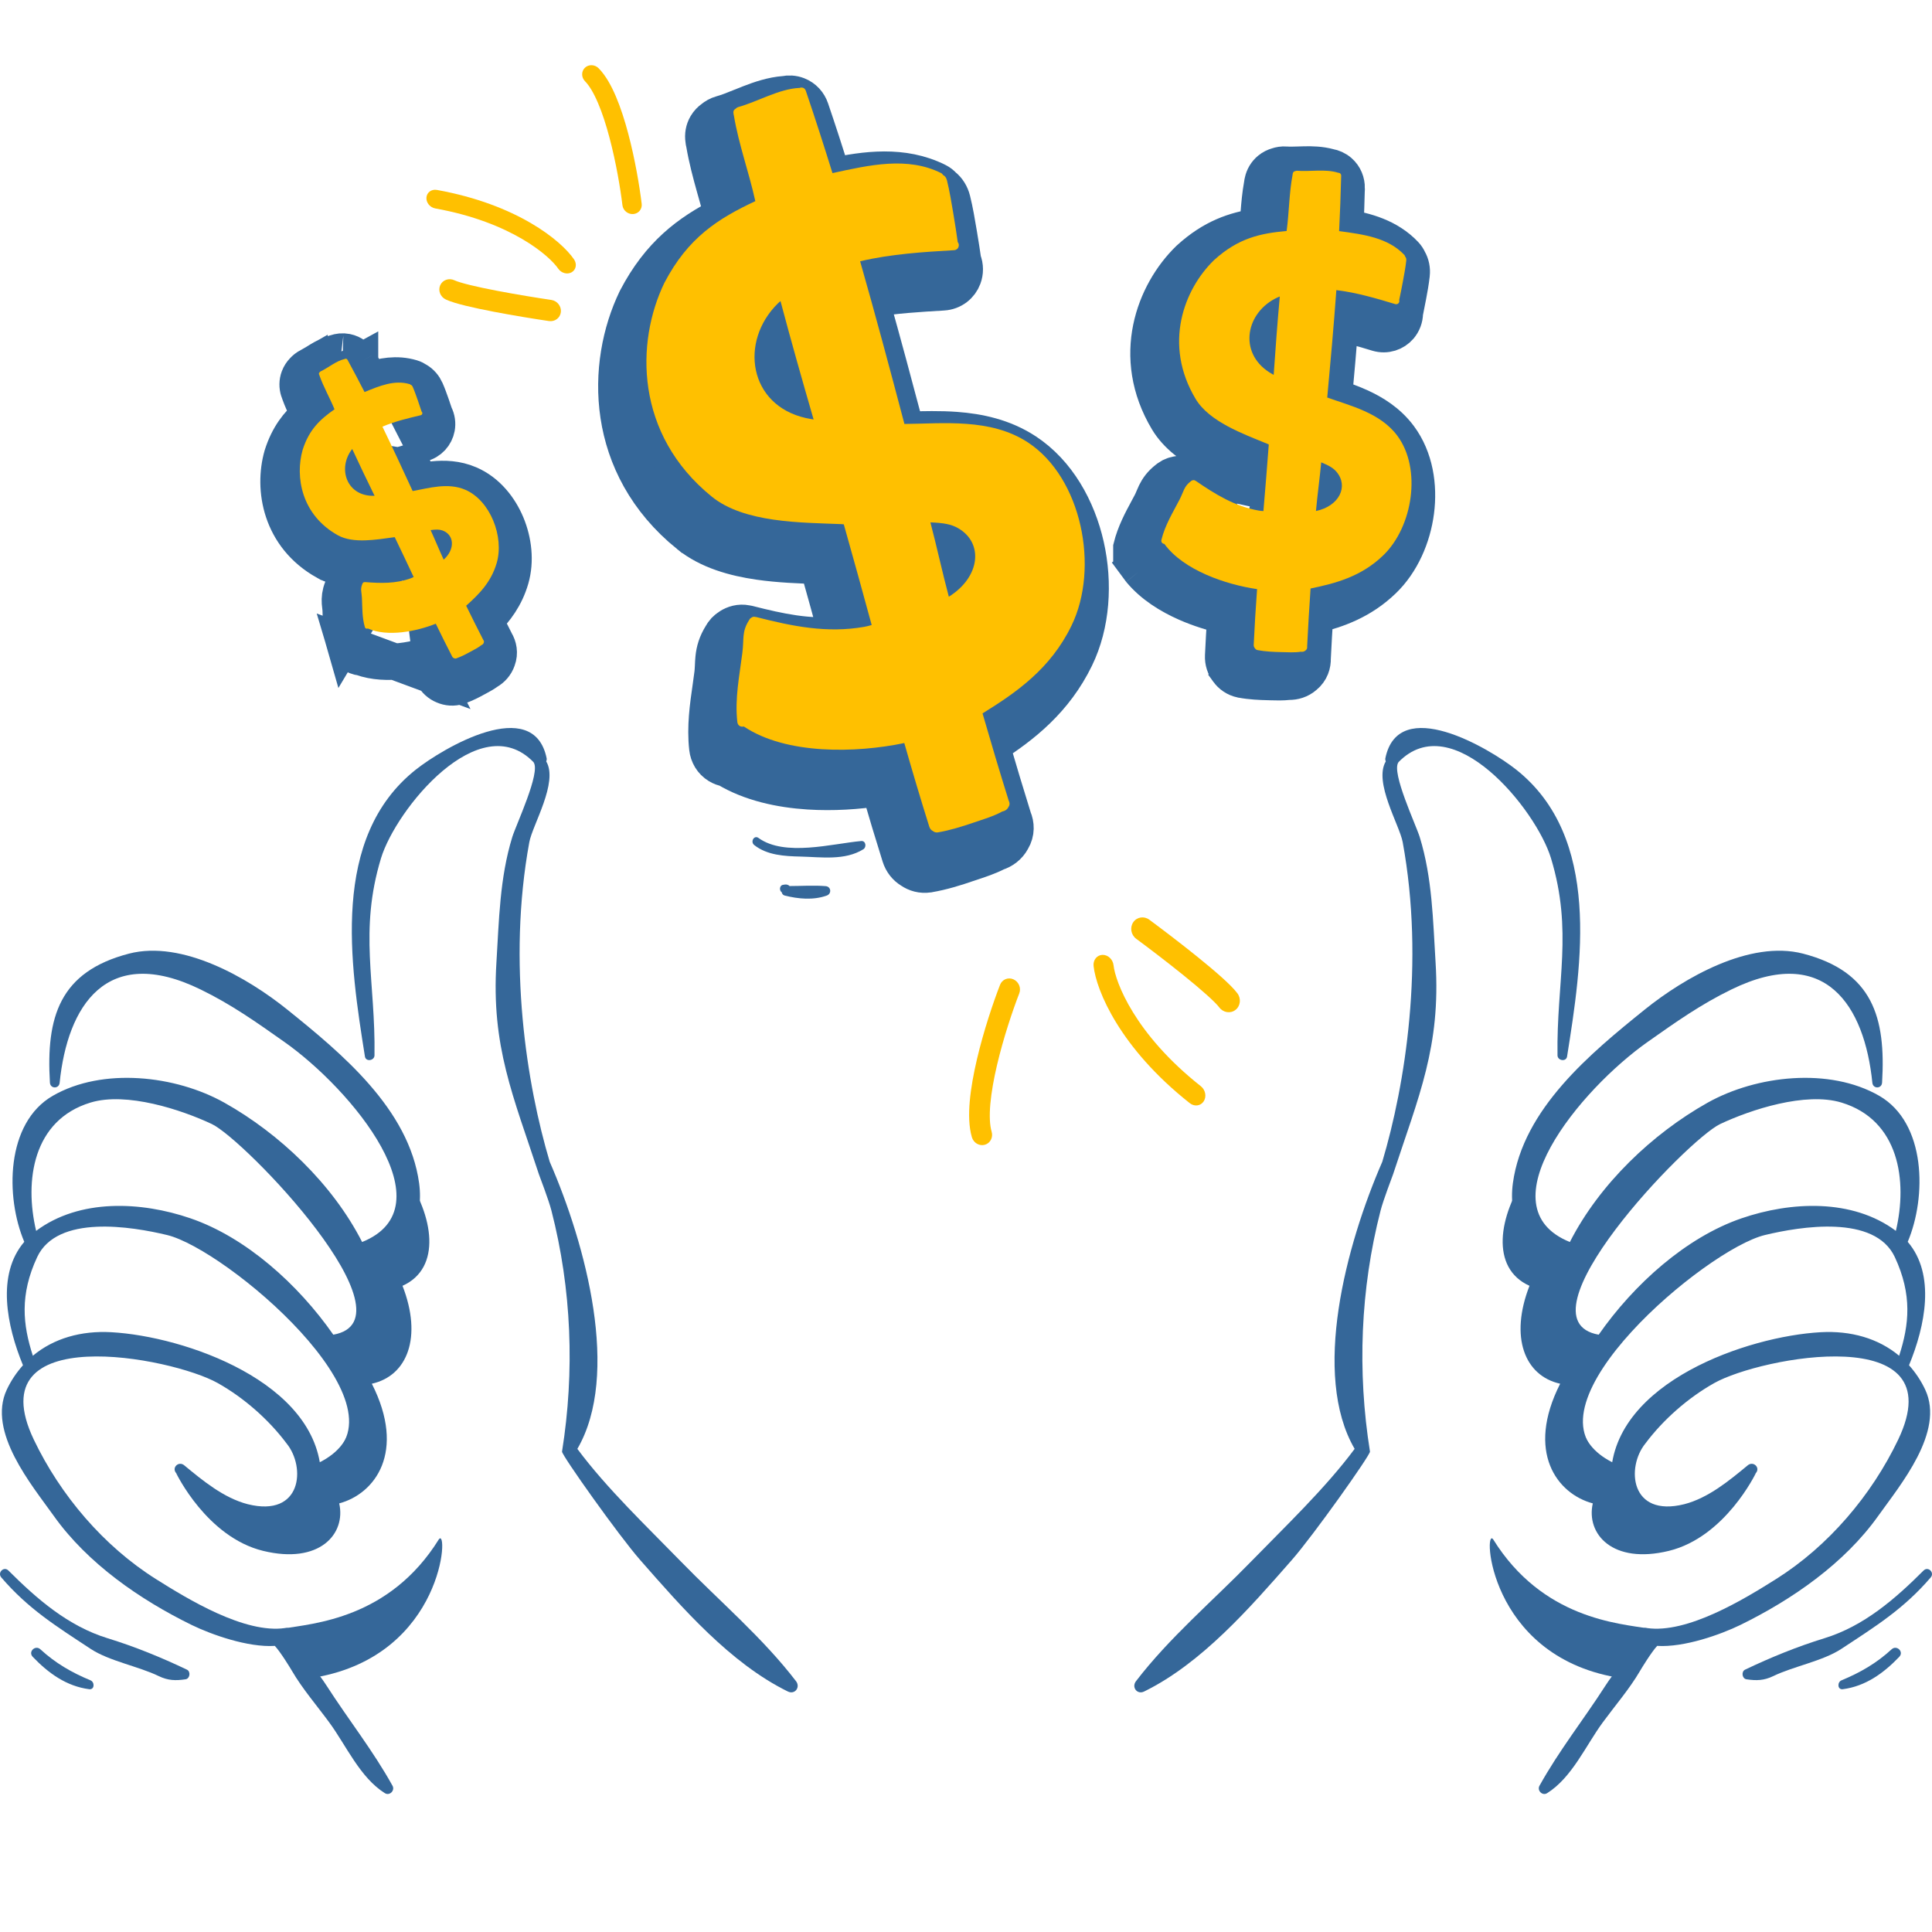 <svg width="160" height="160" viewBox="0 0 160 160" fill="none" xmlns="http://www.w3.org/2000/svg">
<path d="M71.323 69.65C68.918 69.868 64.99 70.969 62.814 69.395C62.449 69.132 62.123 69.713 62.459 69.981C63.528 70.83 64.975 70.907 66.291 70.937C68.02 70.978 69.961 71.285 71.498 70.333C71.781 70.159 71.709 69.615 71.323 69.65Z" fill="#356799"/>
<path d="M68.376 73.386C67.389 73.305 66.38 73.378 65.385 73.378C65.294 73.273 65.134 73.235 64.999 73.255L64.842 73.279C64.552 73.324 64.519 73.749 64.738 73.893C64.771 74.018 64.835 74.128 64.982 74.164C66.107 74.449 67.359 74.565 68.469 74.167C68.891 74.014 68.834 73.421 68.376 73.386Z" fill="#356799"/>
<path d="M78.247 47.889L78.235 47.84C78.226 47.803 78.218 47.767 78.209 47.73C78.226 47.782 78.238 47.835 78.247 47.889ZM63.087 30.639C63.413 31.816 63.743 32.989 64.076 34.159C63.534 33.651 63.209 33.018 63.068 32.352C62.955 31.814 62.957 31.228 63.087 30.639ZM75.049 35.586C74.097 31.989 73.132 28.39 72.118 24.788C74.073 24.459 76.103 24.334 78.097 24.218L78.101 24.218C78.916 24.168 79.536 23.648 79.784 22.983C79.945 22.554 79.956 22.041 79.763 21.573C79.671 20.921 79.57 20.28 79.426 19.416L79.426 19.414C79.417 19.361 79.408 19.306 79.398 19.251C79.262 18.44 79.093 17.428 78.876 16.565L78.875 16.56C78.757 16.097 78.507 15.676 78.127 15.377C78.005 15.245 77.841 15.106 77.621 14.997C74.762 13.567 71.64 14.018 68.963 14.579C68.383 12.737 67.785 10.891 67.157 9.043C66.981 8.523 66.597 8.084 66.051 7.874C65.682 7.732 65.312 7.723 64.986 7.791C63.926 7.868 62.918 8.218 62.082 8.543C61.807 8.649 61.554 8.751 61.317 8.847C60.73 9.084 60.237 9.283 59.739 9.42L59.739 9.42L59.731 9.422C59.439 9.504 59.201 9.649 59.019 9.8C58.83 9.933 58.636 10.12 58.485 10.377C58.264 10.753 58.195 11.18 58.258 11.591C58.266 11.69 58.283 11.796 58.314 11.908C58.529 13.165 58.849 14.363 59.169 15.505C59.221 15.69 59.273 15.874 59.324 16.056C59.494 16.66 59.66 17.248 59.812 17.838C57.051 19.247 54.616 21.04 52.689 24.734L52.678 24.754L52.668 24.775C50.069 30.151 49.946 38.579 57.008 44.3L57.009 44.3C58.666 45.642 60.832 46.227 62.849 46.519C64.524 46.762 66.265 46.822 67.729 46.872C68.263 48.768 68.788 50.668 69.309 52.569C66.92 52.79 64.593 52.312 61.99 51.645L61.966 51.639L61.943 51.634C61.895 51.623 61.849 51.616 61.806 51.61C61.255 51.495 60.764 51.669 60.439 51.874C60.37 51.917 60.314 51.958 60.276 51.988C60.245 52.009 60.212 52.033 60.178 52.061C60.066 52.151 59.96 52.261 59.869 52.395C59.855 52.415 59.843 52.434 59.832 52.451C59.791 52.512 59.76 52.565 59.74 52.6C59.314 53.284 59.152 53.877 59.09 54.477C59.067 54.694 59.057 54.921 59.049 55.107C59.047 55.144 59.046 55.18 59.044 55.213C59.034 55.434 59.021 55.648 58.99 55.892L58.989 55.894C58.947 56.229 58.897 56.578 58.844 56.939C58.624 58.462 58.374 60.192 58.57 61.951C58.635 62.533 58.942 63.08 59.481 63.406C59.696 63.536 59.922 63.616 60.147 63.654C62.146 64.863 64.602 65.39 66.966 65.542C68.977 65.671 71.014 65.535 72.823 65.254C73.371 67.145 73.937 69.032 74.528 70.91C74.687 71.419 75.015 71.829 75.445 72.087C75.823 72.347 76.326 72.505 76.89 72.418L76.899 72.417L76.907 72.415C78.036 72.227 79.166 71.869 80.139 71.536L80.14 71.535C80.257 71.495 80.385 71.453 80.52 71.408C81.117 71.21 81.868 70.962 82.55 70.613C83.046 70.455 83.532 70.118 83.825 69.57C84.208 68.934 84.154 68.264 83.937 67.76C83.312 65.754 82.711 63.751 82.125 61.747C84.69 60.093 87.363 58.011 89.083 54.475C90.43 51.709 90.638 48.286 89.942 45.194C89.246 42.106 87.594 39.12 84.954 37.387C83.106 36.174 81.06 35.748 79.155 35.607C77.839 35.51 76.466 35.547 75.26 35.58C75.189 35.582 75.119 35.584 75.049 35.586ZM58.276 11.689C58.276 11.689 58.276 11.689 58.276 11.689L58.276 11.689Z" fill="#356799" stroke="#356799" stroke-width="3"/>
<path d="M78.578 49.417C78.087 47.59 77.535 45.086 77.053 43.262C78.142 43.301 78.78 43.415 79.342 43.739C81.468 44.955 81.199 47.779 78.578 49.417ZM66.742 34.621C62.006 33.562 61.208 28.287 64.422 25.126C64.492 25.058 64.566 24.999 64.637 24.933C65.51 28.224 66.44 31.497 67.38 34.74C67.167 34.7 66.952 34.668 66.742 34.621ZM83.52 66.828C83.642 66.649 83.624 66.464 83.536 66.303C82.782 63.892 82.065 61.485 81.37 59.081C84.178 57.341 86.996 55.391 88.734 51.819C91.075 47.015 89.579 39.561 85.13 36.641C82.027 34.603 78.08 35.089 74.9 35.109C73.714 30.615 72.514 26.126 71.232 21.638C73.794 21.031 76.505 20.866 79.01 20.72C79.397 20.697 79.506 20.27 79.314 20.044C79.214 19.314 79.109 18.636 78.947 17.663C78.802 16.806 78.635 15.781 78.421 14.93C78.361 14.693 78.238 14.557 78.095 14.492C78.057 14.437 78.028 14.377 77.951 14.339C75.159 12.943 72.016 13.664 68.942 14.336C68.235 12.066 67.508 9.795 66.736 7.525C66.646 7.257 66.405 7.205 66.213 7.283C66.207 7.283 66.203 7.279 66.195 7.281C64.492 7.366 62.732 8.427 61.137 8.866C61.062 8.887 60.99 8.936 60.931 8.997C60.808 9.062 60.711 9.181 60.741 9.367C60.745 9.385 60.749 9.404 60.752 9.422C60.75 9.469 60.755 9.508 60.775 9.553C61.176 11.973 62.017 14.225 62.552 16.658C59.483 18.098 56.984 19.66 55.019 23.428C52.643 28.342 52.562 35.958 58.952 41.134C61.639 43.308 66.325 43.271 69.669 43.405C69.74 43.406 69.808 43.418 69.879 43.421C70.663 46.196 71.431 48.977 72.189 51.761C71.983 51.823 71.777 51.875 71.573 51.912C68.482 52.457 65.601 51.862 62.618 51.098C62.594 51.093 62.576 51.098 62.552 51.094C62.45 51.054 62.337 51.077 62.234 51.147C62.206 51.163 62.184 51.182 62.16 51.202C62.143 51.219 62.122 51.219 62.106 51.242C62.1 51.252 62.096 51.261 62.09 51.271C62.067 51.299 62.051 51.328 62.035 51.359C61.415 52.334 61.632 52.873 61.477 54.082C61.235 55.995 60.845 57.843 61.061 59.785C61.097 60.117 61.369 60.228 61.599 60.164C65.11 62.517 70.893 62.37 74.89 61.536C75.551 63.855 76.237 66.165 76.959 68.461C77.015 68.641 77.126 68.759 77.257 68.823C77.362 68.909 77.5 68.96 77.661 68.936C78.661 68.769 79.692 68.445 80.653 68.117C81.431 67.849 82.269 67.607 83 67.207C83.228 67.165 83.424 67.033 83.52 66.828Z" fill="#FFC000"/>
<path fill-rule="evenodd" clip-rule="evenodd" d="M93.851 76.375C94.15 75.938 94.745 75.844 95.18 76.165C96.188 76.91 97.754 78.099 99.181 79.252C99.894 79.829 100.58 80.402 101.147 80.909C101.693 81.399 102.191 81.881 102.477 82.265C102.803 82.702 102.731 83.317 102.315 83.638C101.9 83.959 101.3 83.865 100.974 83.428C100.825 83.227 100.469 82.866 99.918 82.373C99.387 81.897 98.73 81.347 98.03 80.782C96.632 79.651 95.09 78.48 94.098 77.748C93.663 77.427 93.553 76.812 93.851 76.375Z" fill="#FFC000"/>
<path fill-rule="evenodd" clip-rule="evenodd" d="M91.295 79.079C91.751 79.061 92.165 79.446 92.219 79.938C92.37 81.319 93.966 85.627 99.448 89.955C99.832 90.258 99.939 90.818 99.686 91.207C99.434 91.595 98.918 91.664 98.534 91.361C92.759 86.802 90.79 82.045 90.566 80.003C90.512 79.511 90.838 79.097 91.295 79.079Z" fill="#FFC000"/>
<path fill-rule="evenodd" clip-rule="evenodd" d="M83.929 81.104C84.369 81.3 84.585 81.821 84.411 82.268C83.867 83.67 83.098 85.95 82.568 88.209C82.303 89.338 82.103 90.444 82.016 91.421C81.928 92.418 81.968 93.199 82.123 93.722C82.263 94.193 82.01 94.678 81.559 94.805C81.108 94.932 80.628 94.653 80.488 94.182C80.234 93.324 80.218 92.269 80.312 91.196C80.409 90.105 80.628 88.91 80.904 87.733C81.457 85.378 82.252 83.019 82.82 81.558C82.993 81.111 83.49 80.908 83.929 81.104Z" fill="#FFC000"/>
<path fill-rule="evenodd" clip-rule="evenodd" d="M46.448 25.844C46.395 26.327 45.954 26.66 45.463 26.588C44.325 26.421 42.543 26.134 40.89 25.817C40.063 25.658 39.261 25.49 38.583 25.324C37.929 25.164 37.317 24.989 36.92 24.802C36.467 24.588 36.26 24.059 36.458 23.62C36.655 23.181 37.182 22.998 37.635 23.211C37.842 23.309 38.286 23.447 38.945 23.609C39.581 23.765 40.35 23.926 41.161 24.081C42.782 24.392 44.536 24.674 45.655 24.839C46.146 24.911 46.501 25.361 46.448 25.844Z" fill="#FFC000"/>
<path fill-rule="evenodd" clip-rule="evenodd" d="M47.349 22.545C46.987 22.757 46.486 22.624 46.23 22.249C45.511 21.197 42.358 18.398 36.05 17.262C35.608 17.183 35.279 16.775 35.316 16.352C35.353 15.928 35.741 15.649 36.182 15.729C42.828 16.925 46.477 19.926 47.54 21.482C47.796 21.857 47.711 22.333 47.349 22.545Z" fill="#FFC000"/>
<path fill-rule="evenodd" clip-rule="evenodd" d="M52.44 17.727C51.999 17.759 51.599 17.43 51.547 16.993C51.382 15.623 51.019 13.445 50.472 11.387C50.199 10.358 49.884 9.376 49.531 8.548C49.172 7.703 48.803 7.087 48.451 6.731C48.135 6.41 48.13 5.908 48.44 5.611C48.751 5.313 49.259 5.332 49.576 5.653C50.153 6.237 50.622 7.084 51.008 7.994C51.402 8.919 51.74 9.981 52.025 11.054C52.595 13.199 52.97 15.453 53.142 16.88C53.194 17.317 52.88 17.696 52.44 17.727Z" fill="#FFC000"/>
<path d="M102.24 41.465C101.1 41.059 100.035 40.394 98.837 39.573L98.817 39.559L98.797 39.546C98.765 39.526 98.734 39.508 98.704 39.491C98.258 39.218 97.778 39.214 97.441 39.286C97.374 39.3 97.318 39.316 97.276 39.328C97.246 39.337 97.213 39.346 97.178 39.358C97.042 39.404 96.904 39.472 96.773 39.567C96.759 39.578 96.745 39.587 96.733 39.597C96.689 39.629 96.652 39.659 96.627 39.68C96.156 40.05 95.882 40.435 95.682 40.845C95.613 40.986 95.549 41.139 95.504 41.249C95.495 41.269 95.487 41.288 95.48 41.305C95.428 41.431 95.379 41.541 95.317 41.661L95.316 41.663C95.225 41.839 95.124 42.027 95.017 42.224C94.549 43.091 93.977 44.153 93.689 45.327C93.689 45.327 93.689 45.328 93.689 45.328L95.146 45.684M102.24 41.465L94.426 47.238M102.24 41.465C102.314 40.565 102.387 39.665 102.456 38.766C101.667 38.444 100.76 38.061 99.916 37.605C98.74 36.971 97.465 36.087 96.689 34.792L96.689 34.792C93.544 29.538 95.584 24.234 98.458 21.448L98.475 21.432L98.492 21.417C100.423 19.656 102.265 19.039 104.148 18.761C104.169 18.52 104.187 18.276 104.207 18.025C104.216 17.903 104.225 17.78 104.235 17.656C104.293 16.905 104.365 16.1 104.514 15.276C104.523 15.185 104.54 15.1 104.56 15.023C104.638 14.654 104.834 14.308 105.146 14.051C105.354 13.879 105.575 13.779 105.775 13.723C105.974 13.654 106.216 13.608 106.489 13.629L106.497 13.63L106.497 13.63C106.794 13.654 107.089 13.644 107.477 13.632C107.645 13.626 107.831 13.62 108.042 13.616C108.613 13.604 109.351 13.612 110.078 13.814C110.369 13.863 110.672 13.988 110.938 14.219C111.35 14.579 111.542 15.086 111.531 15.583L102.24 41.465ZM95.146 45.684C95.096 45.891 95.234 46.017 95.386 46.03M95.146 45.684C95.236 45.318 95.357 44.968 95.498 44.629C95.51 44.599 95.523 44.568 95.536 44.537L95.146 45.684ZM95.386 46.03L94.174 46.913C94.255 47.024 94.339 47.132 94.426 47.238M95.386 46.03L95.268 47.525C94.988 47.503 94.692 47.412 94.426 47.238M95.386 46.03C96.978 48.214 100.482 49.396 103.066 49.772M94.426 47.238C95.434 48.458 96.85 49.336 98.25 49.952C99.311 50.419 100.426 50.764 101.477 51.001M103.066 49.772L101.57 49.663C101.537 50.109 101.506 50.555 101.477 51.001M103.066 49.772L102.849 51.256C102.413 51.193 101.951 51.108 101.477 51.001M103.066 49.772C102.954 51.31 102.858 52.848 102.787 54.385L101.477 51.001M101.477 51.001C101.403 52.105 101.34 53.21 101.289 54.316C101.267 54.782 101.412 55.226 101.691 55.576M101.477 51.001L101.691 55.576M101.691 55.576C101.933 55.909 102.309 56.195 102.811 56.295L102.819 56.297L102.828 56.298C103.594 56.442 104.388 56.475 105.05 56.489L105.052 56.489C105.121 56.49 105.199 56.493 105.285 56.496C105.673 56.508 106.212 56.525 106.736 56.465C107.174 56.474 107.657 56.342 108.056 55.991C108.566 55.575 108.731 55.002 108.713 54.518C108.771 53.322 108.84 52.131 108.917 50.943C110.753 50.499 112.769 49.78 114.554 48.057C116.076 46.591 116.996 44.459 117.269 42.353C117.542 40.251 117.198 37.942 115.886 36.177C114.967 34.941 113.741 34.187 112.583 33.665C111.896 33.354 111.146 33.092 110.478 32.867C110.664 30.84 110.843 28.808 111.003 26.767C112.019 26.99 113.042 27.294 114.07 27.604L114.074 27.605C114.79 27.819 115.495 27.566 115.922 27.068C116.181 26.765 116.349 26.355 116.35 25.915C116.434 25.519 116.513 25.12 116.611 24.594L116.611 24.593C116.618 24.558 116.625 24.521 116.631 24.485C116.727 23.972 116.851 23.307 116.913 22.718L116.914 22.714C116.954 22.317 116.882 21.9 116.668 21.535C116.602 21.389 116.505 21.227 116.358 21.072C114.965 19.597 113.066 19.097 111.421 18.83C111.467 17.754 111.506 16.673 111.531 15.584C111.531 15.585 111.531 15.585 111.531 15.585L101.691 55.576ZM110.67 14.09L110.658 14.081C110.662 14.083 110.664 14.085 110.666 14.086C110.667 14.088 110.669 14.089 110.67 14.09Z" fill="#356799" stroke="#356799" stroke-width="3"/>
<path d="M31.843 47.655C31.314 47.687 30.738 47.661 30.077 47.609L30.053 47.608L30.029 47.606C30 47.605 29.972 47.605 29.945 47.605C29.446 47.592 29.05 47.816 28.81 48.03C28.763 48.072 28.725 48.11 28.697 48.14C28.677 48.16 28.656 48.183 28.634 48.207C28.539 48.316 28.452 48.446 28.386 48.597C28.381 48.608 28.377 48.618 28.373 48.627C28.355 48.668 28.342 48.703 28.332 48.729C28.157 49.17 28.12 49.555 28.145 49.922C28.153 50.043 28.17 50.17 28.18 50.246C28.182 50.259 28.183 50.27 28.184 50.28C28.195 50.364 28.202 50.427 28.205 50.497L28.205 50.498C28.211 50.614 28.214 50.743 28.218 50.882C28.236 51.53 28.261 52.411 28.504 53.248L31.843 47.655ZM31.843 47.655C31.742 47.442 31.64 47.23 31.539 47.017C31.064 47.078 30.537 47.132 30.02 47.147C29.107 47.174 27.976 47.091 26.985 46.54L26.984 46.54C23.197 44.432 22.579 40.453 23.35 37.745L23.356 37.723L23.363 37.701C23.868 36.112 24.666 35.114 25.574 34.331C25.562 34.306 25.55 34.281 25.538 34.255C25.503 34.182 25.467 34.107 25.43 34.031C25.217 33.586 24.985 33.088 24.791 32.548C24.761 32.478 24.737 32.41 24.719 32.346C24.612 32.009 24.609 31.632 24.744 31.271C24.832 31.035 24.963 30.849 25.098 30.709C25.226 30.564 25.4 30.416 25.63 30.306L25.637 30.302L25.637 30.303C25.787 30.232 25.919 30.149 26.119 30.025C26.217 29.964 26.33 29.893 26.469 29.809C26.793 29.614 27.261 29.346 27.811 29.2C28.067 29.109 28.366 29.072 28.686 29.134C29.201 29.236 29.6 29.565 29.824 29.974M31.843 47.655L33.482 37.105M33.482 37.105C33.919 38.026 34.348 38.947 34.773 39.867C35.135 39.799 35.523 39.735 35.894 39.698C36.773 39.61 37.82 39.632 38.863 40.084C40.35 40.726 41.388 42.055 41.96 43.429C42.534 44.807 42.734 46.449 42.31 47.922C41.869 49.456 41.019 50.546 40.172 51.396C40.463 51.983 40.758 52.568 41.059 53.153C41.289 53.533 41.416 54.067 41.204 54.632C41.049 55.081 40.74 55.4 40.404 55.595C40.092 55.821 39.749 56.004 39.534 56.119C39.489 56.143 39.45 56.164 39.417 56.182L39.416 56.183C39.029 56.396 38.533 56.656 38.006 56.841L37.998 56.844L37.99 56.847C37.54 56.999 37.103 56.946 36.754 56.794C36.367 56.639 36.047 56.349 35.85 55.97L33.482 37.105ZM33.482 37.105C33.942 36.977 34.42 36.863 34.911 36.748L34.915 36.747C35.601 36.584 36.062 36.041 36.177 35.428C36.243 35.075 36.195 34.679 36.009 34.329C35.93 34.085 35.845 33.839 35.734 33.523L35.734 33.522C35.726 33.499 35.717 33.475 35.709 33.451C35.595 33.13 35.44 32.69 35.273 32.314L35.271 32.309C35.127 31.988 34.884 31.691 34.55 31.494C34.429 31.411 34.278 31.33 34.094 31.275C32.842 30.9 31.626 31.144 30.63 31.48C30.367 30.978 30.098 30.476 29.824 29.974M29.824 29.974C29.824 29.975 29.824 29.976 29.825 29.976L28.508 30.694L29.824 29.974ZM28.505 53.249C28.642 53.718 28.984 54.149 29.507 54.352C29.65 54.408 29.794 54.442 29.936 54.457C30.999 54.837 32.159 54.862 33.182 54.751C33.824 54.681 34.458 54.551 35.049 54.388C35.312 54.917 35.578 55.444 35.85 55.969L28.505 53.249ZM28.454 29.143L28.439 29.142C28.444 29.142 28.447 29.142 28.449 29.143C28.453 29.143 28.458 29.144 28.454 29.143Z" fill="#356799" stroke="#356799" stroke-width="3"/>
<path d="M108.982 42.321C109.088 41.116 109.307 39.491 109.418 38.29C110.063 38.553 110.421 38.761 110.688 39.079C111.697 40.276 110.916 41.913 108.982 42.321ZM105.124 30.837C102.512 29.161 103.192 25.817 105.816 24.625C105.873 24.6 105.93 24.581 105.987 24.557C105.789 26.724 105.629 28.895 105.481 31.048C105.362 30.977 105.24 30.911 105.124 30.837ZM108.126 53.861C108.238 53.78 108.268 53.665 108.251 53.549C108.328 51.936 108.426 50.333 108.536 48.737C110.604 48.309 112.725 47.757 114.553 45.993C117.013 43.623 117.752 38.819 115.722 36.087C114.307 34.182 111.83 33.608 109.916 32.921C110.19 29.962 110.455 27.003 110.671 24.026C112.343 24.225 114.007 24.721 115.543 25.183C115.781 25.255 115.94 25.022 115.874 24.844C115.975 24.384 116.061 23.953 116.177 23.334C116.278 22.788 116.403 22.135 116.461 21.577C116.477 21.421 116.433 21.313 116.362 21.243C116.351 21.201 116.347 21.159 116.309 21.119C114.939 19.668 112.893 19.41 110.9 19.139C110.974 17.621 111.036 16.098 111.071 14.564C111.075 14.384 110.942 14.3 110.81 14.305C110.806 14.303 110.805 14.3 110.8 14.299C109.758 13.976 108.468 14.227 107.414 14.14C107.365 14.137 107.311 14.15 107.262 14.174C107.174 14.185 107.089 14.236 107.066 14.354C107.065 14.366 107.063 14.378 107.061 14.389C107.05 14.418 107.044 14.442 107.046 14.473C106.755 16.015 106.766 17.551 106.553 19.13C104.394 19.321 102.55 19.71 100.542 21.541C98.037 23.97 96.315 28.525 99.016 33.037C100.152 34.932 102.974 35.939 104.953 36.754C104.995 36.77 105.033 36.792 105.075 36.809C104.937 38.648 104.787 40.487 104.631 42.325C104.493 42.317 104.358 42.303 104.228 42.281C102.252 41.929 100.653 40.939 99.029 39.825C99.016 39.817 99.004 39.816 98.99 39.809C98.938 39.762 98.865 39.751 98.788 39.77C98.768 39.773 98.75 39.78 98.731 39.787C98.718 39.793 98.705 39.789 98.69 39.8C98.684 39.804 98.68 39.808 98.674 39.813C98.654 39.825 98.638 39.839 98.621 39.854C98.035 40.303 98.047 40.674 97.689 41.367C97.123 42.462 96.483 43.486 96.186 44.7C96.135 44.907 96.274 45.033 96.427 45.045C98.018 47.229 101.523 48.411 104.106 48.788C103.994 50.326 103.898 51.864 103.827 53.401C103.822 53.521 103.863 53.616 103.927 53.684C103.971 53.758 104.043 53.819 104.145 53.84C104.782 53.959 105.472 53.992 106.121 54.005C106.647 54.016 107.203 54.054 107.73 53.974C107.876 53.999 108.024 53.963 108.126 53.861Z" fill="#FFC000"/>
<path d="M36.743 46.348C36.406 45.625 35.995 44.624 35.662 43.901C36.118 43.838 36.391 43.839 36.648 43.933C37.62 44.284 37.714 45.477 36.743 46.348ZM30.748 41.058C28.703 40.962 27.988 38.827 29.095 37.28C29.119 37.246 29.145 37.217 29.17 37.184C29.772 38.489 30.396 39.782 31.022 41.061C30.931 41.06 30.84 41.062 30.748 41.058ZM40.062 53.227C40.099 53.143 40.078 53.068 40.03 53.007C39.542 52.059 39.069 51.111 38.605 50.163C39.646 49.235 40.676 48.22 41.139 46.609C41.763 44.442 40.6 41.453 38.538 40.562C37.101 39.94 35.495 40.429 34.175 40.668C33.356 38.887 32.531 37.108 31.672 35.335C32.693 34.897 33.808 34.632 34.838 34.389C34.998 34.351 35.012 34.166 34.915 34.086C34.821 33.79 34.728 33.515 34.59 33.123C34.468 32.777 34.324 32.364 34.173 32.025C34.131 31.931 34.07 31.884 34.005 31.867C33.986 31.847 33.969 31.824 33.934 31.814C32.673 31.436 31.419 31.964 30.19 32.467C29.731 31.575 29.264 30.684 28.778 29.796C28.721 29.691 28.617 29.687 28.543 29.733C28.541 29.734 28.539 29.733 28.536 29.734C27.834 29.893 27.179 30.462 26.548 30.76C26.519 30.774 26.492 30.8 26.472 30.83C26.426 30.865 26.394 30.922 26.42 30.997C26.423 31.004 26.426 31.012 26.429 31.019C26.431 31.039 26.436 31.055 26.448 31.072C26.79 32.049 27.303 32.923 27.703 33.896C26.532 34.718 25.606 35.548 25.063 37.257C24.432 39.472 24.952 42.644 27.984 44.331C29.259 45.039 31.203 44.684 32.603 44.496C32.633 44.492 32.662 44.492 32.691 44.488C33.219 45.584 33.74 46.684 34.258 47.787C34.177 47.827 34.095 47.864 34.013 47.894C32.767 48.345 31.527 48.307 30.231 48.206C30.221 48.206 30.214 48.209 30.204 48.209C30.158 48.2 30.113 48.218 30.075 48.254C30.065 48.263 30.057 48.273 30.049 48.283C30.043 48.291 30.034 48.292 30.029 48.303C30.027 48.308 30.026 48.312 30.024 48.317C30.017 48.33 30.012 48.343 30.008 48.357C29.821 48.807 29.95 49.015 29.974 49.529C30.012 50.342 29.984 51.139 30.215 51.93C30.254 52.065 30.375 52.092 30.466 52.048C32.096 52.772 34.489 52.291 36.09 51.653C36.534 52.569 36.986 53.48 37.453 54.382C37.49 54.452 37.544 54.493 37.604 54.51C37.653 54.539 37.714 54.55 37.779 54.528C38.183 54.386 38.588 54.177 38.964 53.97C39.268 53.803 39.598 53.641 39.873 53.422C39.965 53.388 40.037 53.318 40.062 53.227Z" fill="#FFC000"/>
<path d="M94.075 139.232C96.844 135.617 100.425 132.593 103.603 129.326C106.398 126.455 109.77 123.246 112.185 119.99C108.613 113.85 111.461 103.128 114.475 96.213C116.373 89.858 118 79.734 116.165 69.742C115.904 68.327 113.744 64.782 114.762 63.06C114.737 62.975 114.709 62.888 114.73 62.794C115.822 57.492 123.355 61.986 125.56 63.734C132.655 69.354 130.992 79.856 129.778 87.497C129.704 87.957 128.992 87.844 128.986 87.401C128.893 81.318 130.283 77.125 128.446 71.073C127.214 67.025 120.286 58.5 115.809 63.126C115.807 63.131 115.809 63.135 115.807 63.139C115.211 63.971 117.265 68.308 117.578 69.329C118.618 72.71 118.673 76.224 118.889 79.718C119.321 86.678 117.504 90.744 115.366 97.258C115.313 97.419 114.563 99.358 114.333 100.257C112.659 106.756 112.397 113.584 113.455 120.212C113.5 120.486 108.745 127.188 106.98 129.196C103.522 133.136 99.534 137.734 94.754 140.083C94.172 140.368 93.696 139.728 94.075 139.232Z" fill="#356799"/>
<path d="M132.397 110.533C135.322 106.338 139.658 102.46 144.229 100.895C148.319 99.491 153.412 99.251 157.008 101.935C157.992 97.78 157.282 92.758 152.5 91.309C149.524 90.406 144.984 91.897 142.459 93.087C139.728 94.378 125.405 109.294 132.397 110.533ZM136.221 83.6C139.462 80.992 144.897 77.831 149.317 78.975C155.083 80.473 156.189 84.238 155.866 89.658C155.834 90.181 155.112 90.189 155.061 89.671C154.415 83.323 151.204 78.121 143.375 81.95C140.833 83.191 138.818 84.619 136.477 86.269C130.839 90.234 122.827 99.958 130.01 102.858C132.475 98.027 136.876 93.873 141.396 91.332C145.469 89.042 151.514 88.381 155.622 90.745C159.533 92.995 159.562 99.131 157.99 102.844C160.312 105.557 159.438 109.808 158.097 113.064C158.619 113.65 159.079 114.318 159.444 115.098C161.067 118.586 157.367 122.982 155.542 125.546C152.742 129.482 148.394 132.487 144.114 134.579C142.512 135.358 139.489 136.446 137.239 136.306C136.764 136.818 135.953 138.146 135.811 138.392C134.965 139.845 133.738 141.274 132.733 142.643C131.328 144.555 130.191 147.206 128.128 148.502C127.734 148.749 127.274 148.282 127.494 147.887C129.108 144.977 131.141 142.42 132.943 139.617C133.654 138.51 134.594 137.412 135.536 136.502C135.681 136.362 135.797 136.201 135.912 136.042C135.901 136.037 135.888 136.037 135.878 136.032C135.141 135.717 135.687 134.719 136.364 134.824C139.723 135.333 144.473 132.415 147.081 130.775C151.419 128.046 154.997 123.828 157.196 119.232C161.942 109.305 145.794 112.386 141.965 114.541C139.812 115.751 137.744 117.56 136.264 119.544C134.667 121.502 134.991 125.691 139.484 124.571C141.468 124.059 143.208 122.619 144.741 121.351C145.198 120.97 145.808 121.535 145.41 121.999C143.139 124.647 140.728 126.555 137.137 126.623C134.554 126.672 133.332 124.33 133.408 122.155C133.678 114.459 144.723 110.664 150.781 110.328C153.27 110.189 155.547 110.83 157.279 112.278C158.112 109.703 158.378 107.23 156.922 104.109C155.263 100.556 149.1 101.572 146.157 102.281C141.264 103.463 126.033 116.343 132.792 120.726C133.23 121.011 132.819 121.76 132.29 121.623C128.553 120.642 129.127 116.317 130.524 113.583C130.831 112.982 131.181 112.378 131.555 111.779C129.006 111.843 127.709 109.883 128.474 106.857C128.73 105.849 129.091 104.859 129.518 103.889C126.186 103.739 124.884 100.992 125.29 97.989C126.127 91.833 131.737 87.211 136.221 83.6Z" fill="#356799"/>
<path d="M151.086 135.673C154.363 134.666 156.945 132.418 159.3 130.066C159.68 129.684 160.237 130.237 159.892 130.638C157.65 133.249 155.347 134.674 152.488 136.556C150.951 137.566 148.532 137.994 146.851 138.809C146.075 139.182 145.451 139.193 144.634 139.072C144.269 139.018 144.189 138.434 144.517 138.275C146.636 137.262 148.84 136.363 151.086 135.673Z" fill="#356799"/>
<path d="M152.501 139.16C154.059 138.514 155.406 137.737 156.655 136.589C157.073 136.202 157.692 136.787 157.292 137.208C156.003 138.556 154.504 139.647 152.612 139.893C152.161 139.95 152.146 139.306 152.501 139.16Z" fill="#356799"/>
<path d="M136.617 134.88C134.037 134.451 127.751 134.061 123.657 127.483C122.829 126.343 123.199 137.048 133.873 138.914C136.383 136.602 136.617 134.88 136.617 134.88Z" fill="#356799"/>
<path d="M126.421 97.312C124.108 100.676 123.39 105.011 126.666 106.485C125.009 110.734 126.258 113.939 129.206 114.594C126.34 120.245 128.946 123.712 131.908 124.504C131.335 127.042 133.55 129.575 138.215 128.435C142.88 127.295 145.409 122.002 145.409 122.002C140.344 125.978 135.506 127.483 134.365 121.473C131.827 120.49 128.842 118.262 132.675 111.527C130.498 110.697 128.218 108.003 130.706 103.443C128.528 103.027 124.762 102.494 126.421 97.312Z" fill="#356799"/>
<path d="M65.925 139.232C63.156 135.617 59.575 132.593 56.397 129.326C53.602 126.455 50.23 123.246 47.815 119.99C51.387 113.85 48.539 103.128 45.525 96.213C43.627 89.858 42 79.734 43.836 69.742C44.096 68.327 46.256 64.782 45.238 63.06C45.263 62.975 45.291 62.888 45.27 62.794C44.178 57.492 36.645 61.986 34.44 63.734C27.345 69.354 29.008 79.856 30.222 87.497C30.296 87.957 31.008 87.844 31.014 87.401C31.108 81.318 29.717 77.125 31.554 71.073C32.786 67.025 39.714 58.5 44.191 63.126C44.193 63.131 44.191 63.135 44.193 63.139C44.789 63.971 42.735 68.308 42.422 69.329C41.382 72.71 41.327 76.224 41.111 79.718C40.679 86.678 42.496 90.744 44.633 97.258C44.687 97.419 45.437 99.358 45.667 100.257C47.341 106.756 47.603 113.584 46.545 120.212C46.5 120.486 51.255 127.188 53.02 129.196C56.478 133.136 60.466 137.734 65.246 140.083C65.828 140.368 66.304 139.728 65.925 139.232Z" fill="#356799"/>
<path d="M27.603 110.533C24.678 106.338 20.342 102.46 15.771 100.895C11.681 99.491 6.588 99.251 2.992 101.935C2.008 97.78 2.718 92.758 7.5 91.309C10.476 90.406 15.016 91.897 17.541 93.087C20.272 94.378 34.595 109.294 27.603 110.533ZM23.779 83.6C20.538 80.992 15.103 77.831 10.683 78.975C4.917 80.473 3.811 84.238 4.134 89.658C4.166 90.181 4.888 90.189 4.939 89.671C5.585 83.323 8.796 78.121 16.625 81.95C19.168 83.191 21.182 84.619 23.523 86.269C29.161 90.234 37.172 99.958 29.99 102.858C27.525 98.027 23.124 93.873 18.604 91.332C14.531 89.042 8.486 88.381 4.378 90.745C0.467 92.995 0.438 99.131 2.01 102.844C-0.312 105.557 0.562 109.808 1.903 113.064C1.381 113.65 0.921 114.318 0.556 115.098C-1.067 118.586 2.633 122.982 4.458 125.546C7.258 129.482 11.606 132.487 15.886 134.579C17.488 135.358 20.511 136.446 22.761 136.306C23.236 136.818 24.047 138.146 24.189 138.392C25.035 139.845 26.262 141.274 27.267 142.643C28.672 144.555 29.809 147.206 31.872 148.502C32.266 148.749 32.726 148.282 32.506 147.887C30.892 144.977 28.859 142.42 27.058 139.617C26.346 138.51 25.406 137.412 24.464 136.502C24.319 136.362 24.203 136.201 24.088 136.042C24.099 136.037 24.112 136.037 24.122 136.032C24.859 135.717 24.314 134.719 23.636 134.824C20.277 135.333 15.527 132.415 12.919 130.775C8.581 128.046 5.003 123.828 2.804 119.232C-1.942 109.305 14.206 112.386 18.035 114.541C20.188 115.751 22.256 117.56 23.736 119.544C25.333 121.502 25.009 125.691 20.516 124.571C18.532 124.059 16.792 122.619 15.258 121.351C14.803 120.97 14.192 121.535 14.59 121.999C16.861 124.647 19.272 126.555 22.863 126.623C25.446 126.672 26.668 124.33 26.592 122.155C26.322 114.459 15.277 110.664 9.219 110.328C6.73 110.189 4.453 110.83 2.721 112.278C1.888 109.703 1.622 107.23 3.078 104.109C4.737 100.556 10.9 101.572 13.843 102.281C18.736 103.463 33.967 116.343 27.208 120.726C26.77 121.011 27.181 121.76 27.71 121.623C31.447 120.642 30.873 116.317 29.477 113.583C29.169 112.982 28.819 112.378 28.445 111.779C30.994 111.843 32.291 109.883 31.526 106.857C31.27 105.849 30.909 104.859 30.482 103.889C33.814 103.739 35.117 100.992 34.71 97.989C33.873 91.833 28.263 87.211 23.779 83.6Z" fill="#356799"/>
<path d="M8.914 135.673C5.637 134.666 3.055 132.418 0.7 130.066C0.32 129.684 -0.237 130.237 0.108 130.638C2.35 133.249 4.653 134.674 7.512 136.556C9.049 137.566 11.468 137.994 13.149 138.809C13.925 139.182 14.549 139.193 15.367 139.072C15.731 139.018 15.811 138.434 15.483 138.275C13.364 137.262 11.16 136.363 8.914 135.673Z" fill="#356799"/>
<path d="M7.499 139.16C5.941 138.514 4.594 137.737 3.345 136.589C2.927 136.202 2.308 136.787 2.708 137.208C3.997 138.556 5.496 139.647 7.388 139.893C7.839 139.95 7.854 139.306 7.499 139.16Z" fill="#356799"/>
<path d="M23.383 134.88C25.963 134.451 32.249 134.061 36.343 127.483C37.171 126.343 36.801 137.048 26.127 138.914C23.617 136.602 23.383 134.88 23.383 134.88Z" fill="#356799"/>
<path d="M33.579 97.312C35.892 100.676 36.61 105.011 33.334 106.485C34.991 110.734 33.742 113.939 30.794 114.594C33.66 120.245 31.053 123.712 28.092 124.504C28.665 127.042 26.45 129.575 21.785 128.435C17.12 127.295 14.591 122.002 14.591 122.002C19.656 125.978 24.494 127.483 25.635 121.473C28.173 120.49 31.158 118.262 27.325 111.527C29.502 110.697 31.782 108.003 29.294 103.443C31.471 103.027 35.238 102.494 33.579 97.312Z" fill="#356799"/>
</svg>
